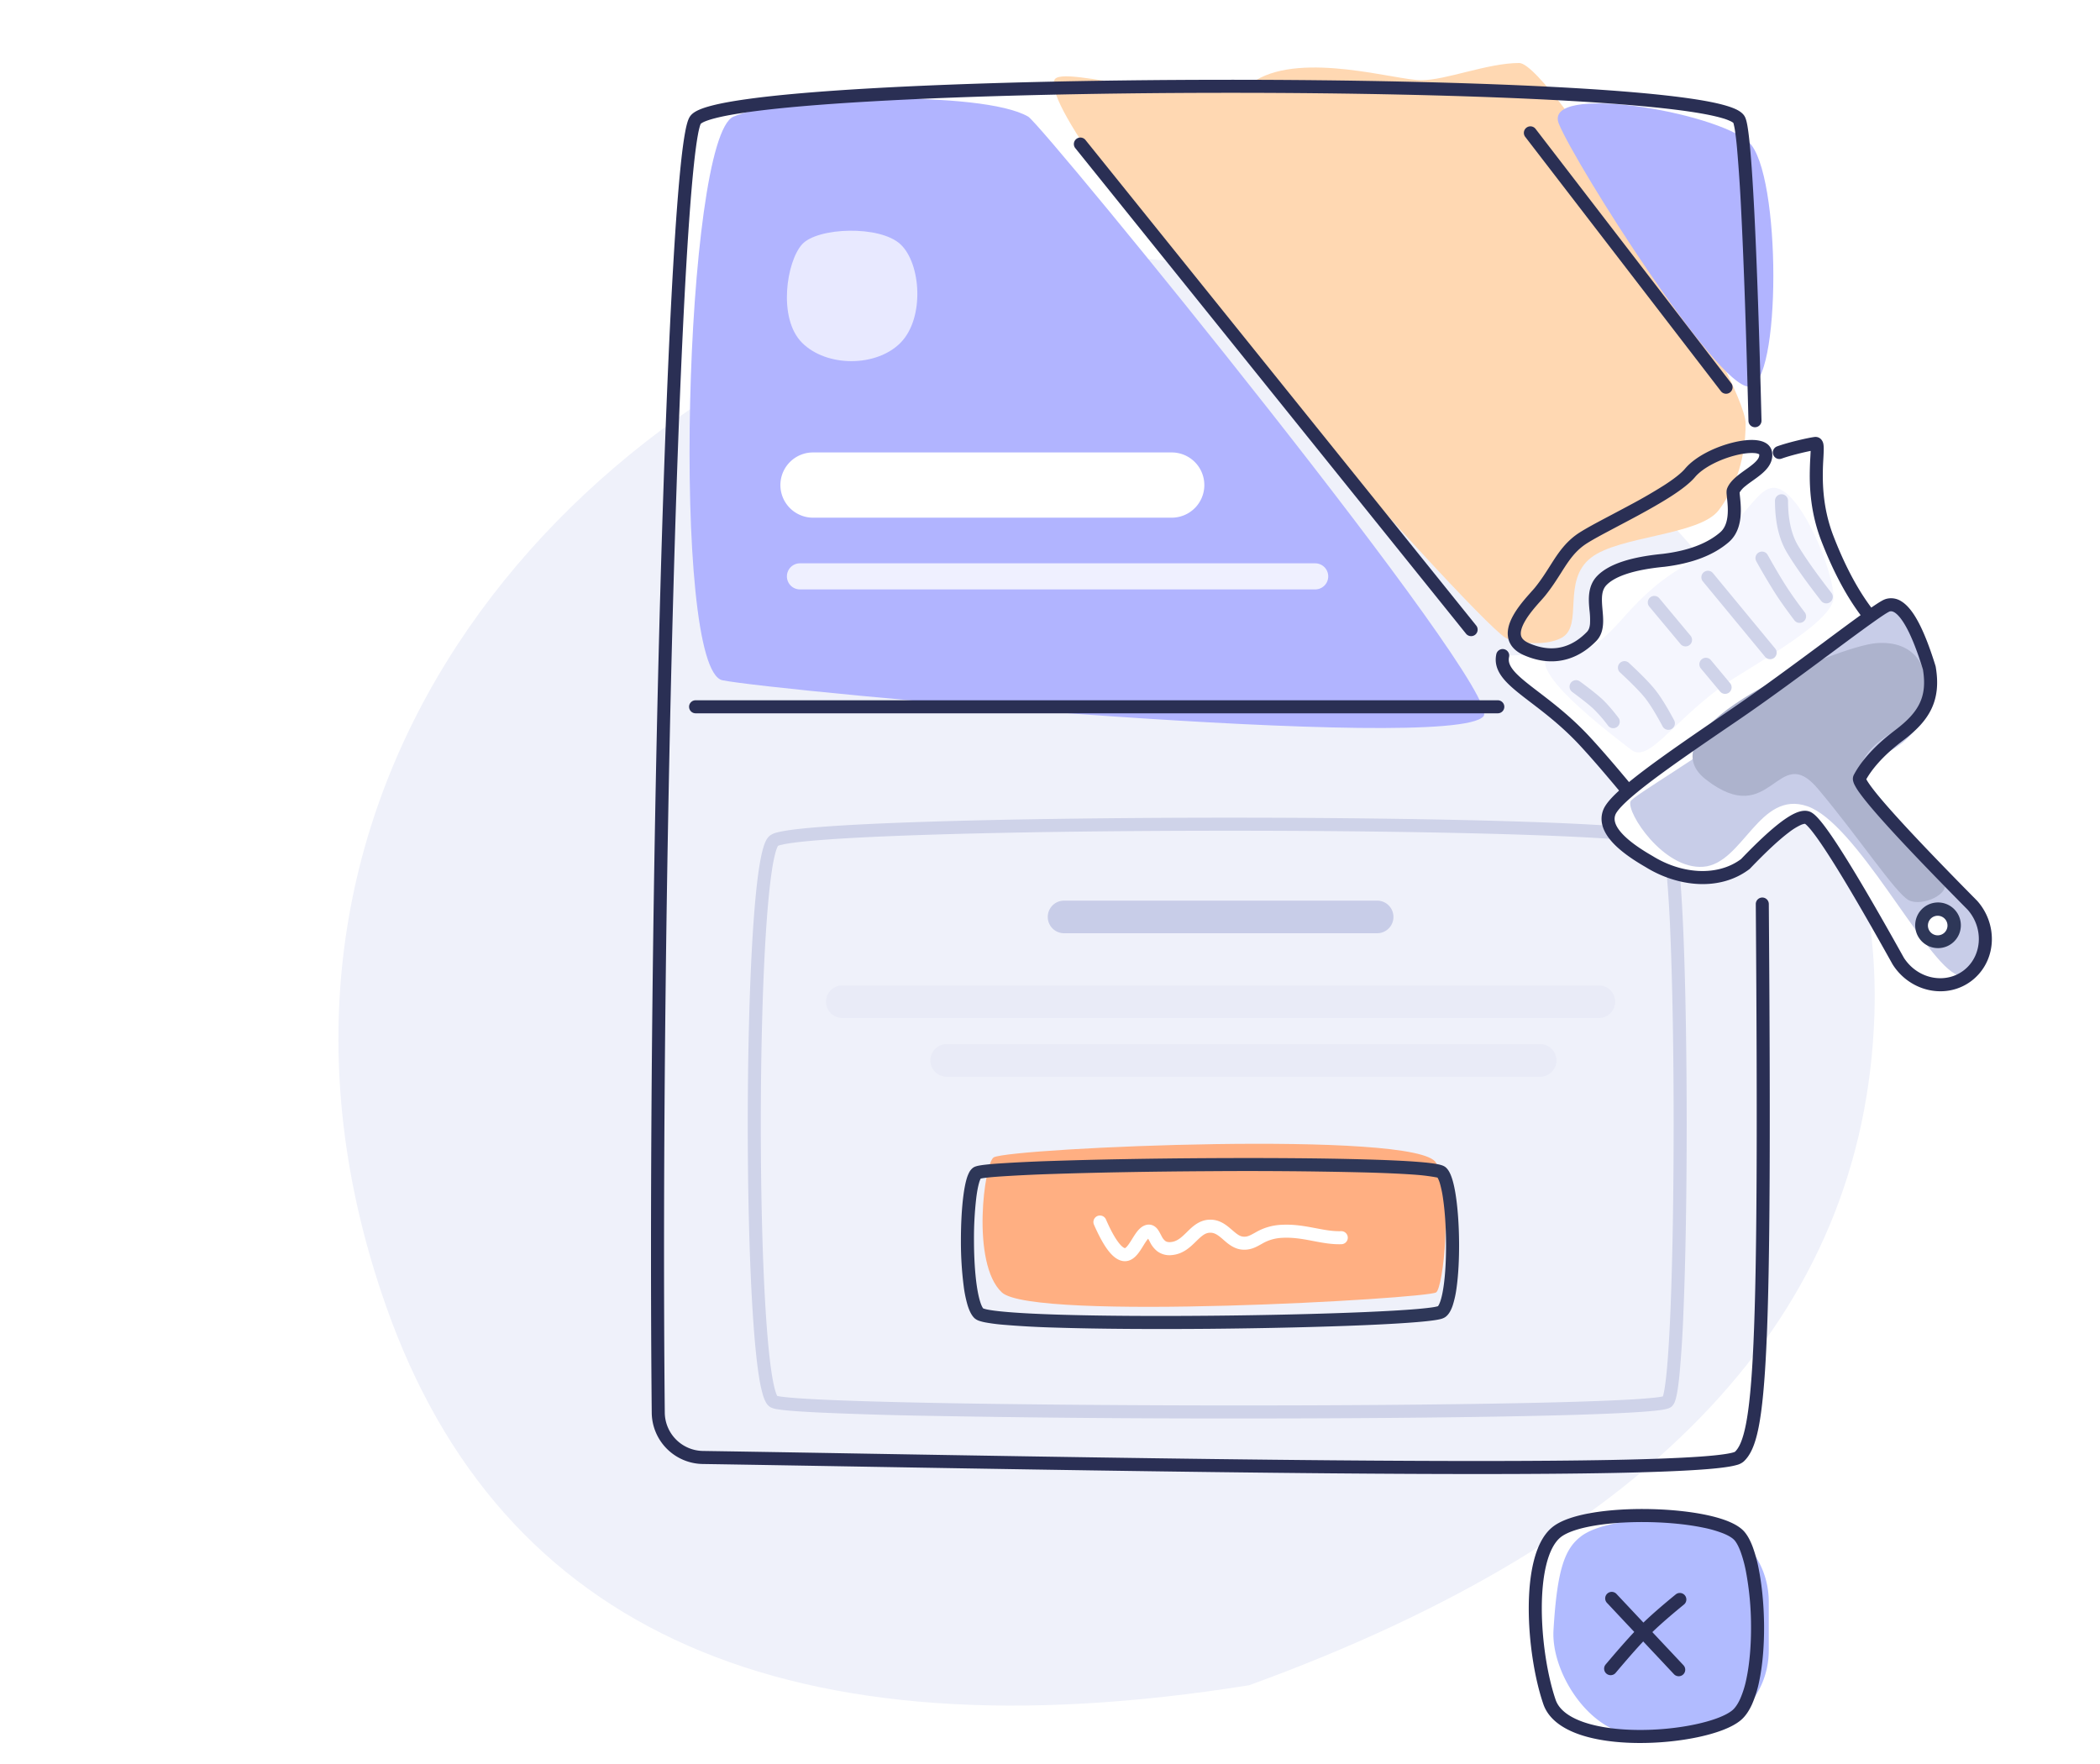 <svg width="100" height="84" fill="none" xmlns="http://www.w3.org/2000/svg"><rect width="100%" height="100%" fill="#808080" stroke="none"/><g clip-path="url(#a)"><path fill="#fff" d="M0 0h100v84H0z"/><path fill-rule="evenodd" clip-rule="evenodd" d="M89.257 48.34c.715-21.349-24.601-41.188-44.18-34.863-19.58 6.325-34.905 25.36-26.701 48.698 5.469 15.56 19.17 21.585 41.104 18.075 19.375-7.04 29.3-17.678 29.777-31.91z" fill="#EFF1FA"/><path fill-rule="evenodd" clip-rule="evenodd" d="M50.205 3.82c-.811 2.472 19.827 25.519 21.476 26.544.33.205 1.855.471 2.694 0 1.039-.584-.021-2.71 1.388-3.807 1.346-1.049 5.163-1.055 6.08-2.262 1.221-1.607 1.282-3.474 1.282-4.126C83.125 18.101 73.852 3 72.343 3c-1.508 0-3.482.82-4.67.82-1.19 0-5.603-1.363-7.868 0-2.602 1.565-9.323-.845-9.6 0z" fill="#FFD8B2"/><path fill-rule="evenodd" clip-rule="evenodd" d="M74.234 5.903c.817 1.974 7.485 12.506 9.043 12.506 1.557 0 1.557-10.185 0-11.64-1.558-1.453-9.86-2.84-9.043-.866zM34.927 5.554c2.335-1.013 11.876-1.267 14.035 0 .711.417 22.696 27.368 21.679 28.557-1.516 1.773-33.766-1.211-36.238-1.718-2.472-.506-1.81-25.826.524-26.84z" fill="#B1B4FF"/><path fill-rule="evenodd" clip-rule="evenodd" d="M75.285 73.16c.729-.555 2.347-.856 4.856-.902a4.012 4.012 0 0 1 4.086 4.01v2.327a4.012 4.012 0 0 1-4.013 4.011h-2.238c-2.216 0-4.122-2.925-4-4.981.173-2.931.55-3.885 1.31-4.464z" fill="#B1BBFF"/><path fill-rule="evenodd" clip-rule="evenodd" d="M75.959 72.644c-.793.131-1.375.333-1.66.572-.281.236-.507.666-.66 1.27-.15.595-.219 1.319-.22 2.09-.001 1.545.27 3.229.658 4.365.155.451.608.813 1.332 1.064.715.248 1.63.365 2.582.373.95.009 1.919-.091 2.735-.265.832-.176 1.457-.419 1.76-.666.13-.107.26-.288.38-.55a4.71 4.71 0 0 0 .296-.952c.157-.74.227-1.642.22-2.552a14.215 14.215 0 0 0-.241-2.555 6.191 6.191 0 0 0-.26-.958c-.101-.267-.205-.447-.298-.548-.09-.096-.256-.203-.514-.309a5.569 5.569 0 0 0-.936-.273c-.733-.155-1.635-.247-2.554-.267-.92-.02-1.844.033-2.62.161zm6.346-.196c.292.12.554.27.733.461.173.187.312.454.424.752a6.8 6.8 0 0 1 .288 1.056c.156.787.245 1.73.253 2.67.008.94-.064 1.89-.234 2.687a5.32 5.32 0 0 1-.338 1.08c-.14.31-.32.584-.553.774-.424.347-1.175.613-2.023.793-.862.183-1.877.287-2.87.278-.99-.008-1.978-.129-2.78-.407-.792-.276-1.47-.73-1.715-1.45-.414-1.21-.694-2.963-.692-4.567.001-.802.073-1.58.24-2.242.165-.653.434-1.234.862-1.593.423-.355 1.152-.575 1.958-.709.822-.136 1.786-.19 2.734-.169.948.02 1.89.115 2.67.28.39.083.745.184 1.043.306z" fill="#2A2F54"/><path fill-rule="evenodd" clip-rule="evenodd" d="M76.536 75.888a.31.31 0 0 1 .44.014l3.189 3.395a.31.31 0 0 1-.453.426l-3.19-3.396a.31.31 0 0 1 .014-.439z" fill="#2A2F54"/><path fill-rule="evenodd" clip-rule="evenodd" d="M80.233 75.97a.31.31 0 0 1-.045.437c-.705.575-1.248 1.054-1.632 1.438-.385.384-.924.988-1.62 1.815a.31.31 0 0 1-.476-.4c.7-.83 1.252-1.45 1.657-1.855s.966-.898 1.679-1.48a.31.31 0 0 1 .437.045z" fill="#2A2F54"/><path opacity=".7" fill-rule="evenodd" clip-rule="evenodd" d="M38.194 11.635c.735-.812 3.708-.918 4.688 0 .98.918 1.153 3.521 0 4.688-1.152 1.166-3.522 1.166-4.688 0-1.167-1.167-.736-3.876 0-4.688z" fill="#fff"/><path d="M65.579 42.887H50.67a.776.776 0 1 0 0 1.553h14.908a.776.776 0 0 0 0-1.553z" fill="#C8CDE8"/><path d="M76.138 46.924H40.11a.776.776 0 1 0 0 1.553h36.027a.776.776 0 1 0 0-1.553zM73.343 49.72H45.08a.776.776 0 0 0 0 1.553h28.262a.776.776 0 1 0 0-1.553z" fill="#E9EBF7"/><path d="M61.23 57.261h-5.9a.777.777 0 0 0 0 1.553h5.9a.776.776 0 1 0 0-1.553z" fill="#fff"/><path fill-rule="evenodd" clip-rule="evenodd" d="M51.253 6.618a.31.31 0 0 1 .436.048l18.606 23.121a.31.31 0 0 1-.484.39L51.205 7.055a.31.31 0 0 1 .048-.437zM72.687 6.081a.31.31 0 0 1 .436.057L82.44 18.25a.31.31 0 0 1-.492.379L72.63 6.517a.31.31 0 0 1 .057-.436z" fill="#2A2F54"/><path fill-rule="evenodd" clip-rule="evenodd" d="M33.37 5.895s0 .002-.002.003a.819.819 0 0 0-.044.121 3.986 3.986 0 0 0-.088.389c-.061.332-.124.79-.186 1.368-.124 1.154-.246 2.761-.362 4.734-.233 3.943-.445 9.33-.617 15.432-.345 12.203-.532 27.255-.415 39.314a1.846 1.846 0 0 0 1.82 1.837c2.172.033 4.717.076 7.486.124 6.854.117 15.084.258 22.428.321 5.156.044 9.872.05 13.366-.017 1.748-.034 3.186-.086 4.22-.16.517-.037.926-.08 1.22-.127.147-.024.258-.047.337-.07.054-.016.078-.028.083-.03.175-.165.361-.496.519-1.289.159-.8.28-2.02.364-3.9.168-3.76.19-10.101.11-20.893a.31.31 0 0 1 .62-.005c.081 10.788.06 17.147-.11 20.925-.085 1.887-.207 3.145-.375 3.994-.167.842-.39 1.337-.72 1.637a.815.815 0 0 1-.318.157 3.49 3.49 0 0 1-.412.087c-.32.052-.75.096-1.274.133-1.05.076-2.5.128-4.252.162-3.504.067-8.227.061-13.383.017-7.348-.063-15.583-.204-22.438-.321-2.768-.047-5.31-.091-7.48-.124a2.467 2.467 0 0 1-2.432-2.452c-.117-12.069.07-27.129.415-39.338.172-6.104.384-11.498.618-15.45.116-1.976.239-3.596.364-4.764.063-.584.128-1.06.194-1.416.032-.177.067-.329.103-.451.033-.112.078-.237.149-.327.098-.127.25-.216.4-.283.157-.07.353-.135.578-.194.45-.12 1.053-.228 1.779-.328 1.453-.2 3.433-.366 5.76-.5 4.655-.268 10.717-.406 16.762-.412 6.044-.006 12.076.122 16.669.387 2.295.132 4.237.3 5.644.503.703.101 1.282.213 1.708.338.212.062.398.13.545.206.136.072.288.175.368.331.036.07.06.154.08.234.02.085.04.187.057.303.037.234.072.54.107.91.069.742.135 1.76.2 3.01.127 2.5.244 5.946.346 10.005a.31.31 0 1 1-.621.015c-.102-4.056-.219-7.495-.346-9.989a76.464 76.464 0 0 0-.198-2.984 14.814 14.814 0 0 0-.101-.87 3.429 3.429 0 0 0-.068-.328.305.305 0 0 0-.006-.017c-.006-.005-.032-.03-.106-.069a2.447 2.447 0 0 0-.431-.161c-.385-.112-.93-.22-1.622-.32-1.381-.199-3.303-.365-5.592-.497-4.577-.264-10.595-.392-16.633-.386-6.037.006-12.087.144-16.726.412-2.321.133-4.283.298-5.712.494-.715.099-1.289.203-1.704.313-.208.055-.368.11-.483.16a.88.88 0 0 0-.127.069.228.228 0 0 0-.035.027z" fill="#2A2F54"/><path fill-rule="evenodd" clip-rule="evenodd" d="M47.327 55.109c.911-.45 20.232-1.312 21.058.265.826 1.577.34 5.965 0 6.17-.503.303-19.195 1.38-20.677 0-1.482-1.38-.833-6.212-.381-6.435z" fill="#FFAF82"/><path fill-rule="evenodd" clip-rule="evenodd" d="M68.615 55.476c.06.017.164.051.242.123.149.137.24.363.305.577.07.23.127.515.172.829.092.629.141 1.408.146 2.18.005.77-.034 1.544-.123 2.163a4.716 4.716 0 0 1-.18.815c-.07.206-.178.438-.365.562a.732.732 0 0 1-.224.09 3.009 3.009 0 0 1-.264.05c-.201.03-.468.06-.788.087-.642.056-1.513.106-2.536.15-2.046.087-4.71.15-7.371.174-2.662.023-5.326.009-7.374-.057a43.296 43.296 0 0 1-2.54-.141 8.505 8.505 0 0 1-.799-.107 2.165 2.165 0 0 1-.275-.07.645.645 0 0 1-.244-.137c-.151-.149-.25-.38-.321-.61a5.764 5.764 0 0 1-.18-.862 16.657 16.657 0 0 1-.138-2.21c-.001-.772.039-1.54.118-2.147.039-.302.089-.573.151-.787a1.73 1.73 0 0 1 .112-.295.675.675 0 0 1 .199-.248.47.47 0 0 1 .123-.06.996.996 0 0 1 .103-.029c.07-.015.155-.029.251-.042.195-.025.456-.05.773-.071a73.283 73.283 0 0 1 2.53-.12c2.055-.07 4.745-.118 7.435-.133 2.691-.015 5.386.001 7.45.06 1.032.028 1.91.068 2.554.12.32.025.589.054.79.088.1.016.192.035.268.058zm-21.916.647a1.129 1.129 0 0 0-.075.199c-.05.17-.095.406-.132.693a16.566 16.566 0 0 0-.112 2.066c.001.755.044 1.513.13 2.123.044.306.098.566.16.767.057.187.112.289.148.334a1.567 1.567 0 0 0 .218.058c.177.034.425.067.738.096.624.06 1.483.106 2.501.139 2.036.066 4.69.08 7.348.056 2.657-.023 5.314-.086 7.35-.173 1.02-.044 1.881-.093 2.51-.147.314-.028.565-.055.747-.083a2.385 2.385 0 0 0 .243-.05.299.299 0 0 0 .03-.043c.026-.044.055-.108.085-.195.06-.175.112-.414.154-.704.084-.578.122-1.32.117-2.07-.005-.752-.053-1.501-.14-2.095a5.268 5.268 0 0 0-.151-.739 1.497 1.497 0 0 0-.084-.221.505.505 0 0 0-.033-.059 9.406 9.406 0 0 0-.944-.127c-.627-.05-1.493-.09-2.52-.118a234.304 234.304 0 0 0-7.43-.059c-2.687.015-5.37.063-7.417.132a72.673 72.673 0 0 0-2.508.12c-.312.021-.56.044-.736.067a2.37 2.37 0 0 0-.197.033z" fill="#2E3758"/><path fill-rule="evenodd" clip-rule="evenodd" d="M52.255 57.908a.31.31 0 0 1 .409.16c.207.475.396.823.565 1.054.178.245.294.305.336.313h.005a.195.195 0 0 0 .056-.04c.065-.06.135-.158.222-.295l.058-.093c.066-.106.14-.225.214-.324.092-.123.236-.288.442-.348a.495.495 0 0 1 .34.02.57.57 0 0 1 .22.179c.046.06.084.127.113.181a9.1 9.1 0 0 1 .086.162.643.643 0 0 0 .165.213c.047.035.12.068.258.057.29-.024.487-.194.748-.45l.043-.042c.23-.227.545-.537 1.008-.572.496-.038.83.233 1.067.436.01.01.021.018.032.027.245.21.38.326.56.342.19.016.303-.046.553-.183l.036-.02a2.667 2.667 0 0 1 1.232-.361c.575-.032 1.087.059 1.547.146l.077.014c.438.084.82.156 1.213.143a.31.31 0 1 1 .02.621c-.464.015-.91-.07-1.333-.15l-.092-.018c-.46-.087-.905-.163-1.397-.136a2.053 2.053 0 0 0-.969.286l-.06.033c-.224.125-.495.276-.88.243-.391-.033-.68-.285-.883-.463l-.06-.053c-.234-.2-.394-.305-.616-.288-.224.017-.385.167-.664.44-.251.245-.594.58-1.131.624a.971.971 0 0 1-.678-.176 1.244 1.244 0 0 1-.34-.412l-.063-.12a4.855 4.855 0 0 0-.04-.073.895.895 0 0 0-.057.07 3.6 3.6 0 0 0-.17.259 16.12 16.12 0 0 1-.074.118c-.086.137-.195.3-.328.421-.138.126-.342.242-.599.192-.286-.056-.522-.286-.72-.557-.206-.284-.416-.678-.632-1.17a.31.31 0 0 1 .16-.41zm2.369.997v.001z" fill="#fff"/><path fill-rule="evenodd" clip-rule="evenodd" d="M37.049 40.278a.428.428 0 0 0-.03.056c-.027.057-.057.14-.088.25a7.71 7.71 0 0 0-.181.917c-.115.773-.211 1.828-.289 3.077-.154 2.496-.232 5.737-.232 8.968s.078 6.447.232 8.89c.078 1.223.174 2.245.288 2.978.058.368.118.652.18.848.03.099.058.165.08.205l.004.006c.021.005.058.013.116.023.103.016.245.033.424.05.358.034.852.066 1.464.096 1.223.06 2.907.11 4.898.152 3.98.082 9.182.127 14.371.132 5.19.004 10.364-.033 14.29-.114 1.964-.04 3.614-.091 4.796-.154a26.96 26.96 0 0 0 1.395-.101 4.651 4.651 0 0 0 .417-.061c.016-.048.034-.118.053-.213.041-.206.081-.499.119-.87.075-.741.138-1.77.189-2.994.101-2.447.152-5.66.152-8.886 0-3.226-.05-6.462-.152-8.957a58.878 58.878 0 0 0-.19-3.084c-.037-.39-.077-.702-.12-.931a2.522 2.522 0 0 0-.074-.31 3.03 3.03 0 0 0-.412-.096 17.507 17.507 0 0 0-1.387-.158c-1.18-.099-2.826-.181-4.79-.246-3.925-.131-9.098-.195-14.286-.193-5.188.002-10.388.07-14.367.202-1.99.066-3.672.148-4.892.245-.611.048-1.102.1-1.455.156a4.105 4.105 0 0 0-.412.081.879.879 0 0 0-.111.036zm42.147-.011zM37.027 66.495l-.001-.002.001.002zM79.473 39.71a.497.497 0 0 1 .173.138c.06.08.098.181.124.267.028.094.053.207.077.333.047.255.089.588.127.984.077.795.14 1.866.192 3.119.101 2.506.152 5.75.152 8.982 0 3.232-.05 6.453-.153 8.912a54.427 54.427 0 0 1-.191 3.03c-.038.38-.08.695-.128.93a2.35 2.35 0 0 1-.08.31.614.614 0 0 1-.167.267.507.507 0 0 1-.17.09 1.39 1.39 0 0 1-.16.04c-.113.023-.26.043-.435.062-.35.038-.834.073-1.43.104-1.192.064-2.849.115-4.815.155-3.933.081-9.112.118-14.303.114a764.498 764.498 0 0 1-14.384-.132 187.638 187.638 0 0 1-4.915-.153c-.616-.03-1.12-.062-1.492-.097a7.335 7.335 0 0 1-.465-.056 1.188 1.188 0 0 1-.319-.086.6.6 0 0 1-.245-.255 1.742 1.742 0 0 1-.13-.321 6.855 6.855 0 0 1-.2-.937c-.119-.76-.217-1.805-.294-3.035-.156-2.46-.234-5.69-.234-8.929s.078-6.494.233-9.006c.078-1.256.176-2.332.294-3.13.06-.398.125-.735.198-.994.037-.13.077-.247.123-.345a.783.783 0 0 1 .195-.273.931.931 0 0 1 .348-.156c.128-.034.29-.066.477-.095.376-.059.884-.112 1.501-.161 1.235-.099 2.928-.181 4.921-.247 3.988-.132 9.196-.2 14.388-.202 5.192-.002 10.373.062 14.307.193 1.967.065 3.626.148 4.821.248.597.05 1.084.104 1.439.165.176.03.328.063.448.1.06.018.119.04.172.067z" fill="#CFD3E9"/><path d="M55.795 21.545H38.715a1.553 1.553 0 0 0 0 3.106h17.081a1.553 1.553 0 0 0 0-3.106z" fill="#fff"/><path opacity=".8" d="M62.628 26.825H38.093a.621.621 0 0 0 0 1.242h24.535a.621.621 0 0 0 0-1.242z" fill="#fff"/><path fill-rule="evenodd" clip-rule="evenodd" d="M32.813 33.657a.31.31 0 0 1 .311-.31h38.2a.31.31 0 1 1 0 .62h-38.2a.31.31 0 0 1-.31-.31z" fill="#2A2F54"/><path fill-rule="evenodd" clip-rule="evenodd" d="M84.732 21.547c.53-.193 1.474-.404 1.716-.431.308-.035-.384 2.064.574 4.535.638 1.647 1.371 2.954 2.2 3.92L77.89 38.113c-1.025-1.246-1.836-2.19-2.432-2.832-2.068-2.226-4.153-2.88-3.9-4.063 1.696.002 2.936-.272 3.72-.822 1.174-.826.488-2.29 1.43-2.796 2.02-1.084 4.951-.855 5.889-1.704.792-.719 1.505-2.168 2.136-4.348z" fill="#fff"/><path fill-rule="evenodd" clip-rule="evenodd" d="M74.41 30.912c-2.314.232.57 2.735 3.271 4.794.813.62 1.878-1.22 4.273-2.992 1.211-.897 5.396-3.053 5.362-4.29-.033-1.235-1.375-4.572-2.53-5.115-1.156-.543-1.564 1.816-4.664 3.684-2.938 1.77-3.204 3.718-5.211 4.09-.11.02-.38-.183-.5-.17z" fill="#F5F6FE"/><path fill-rule="evenodd" clip-rule="evenodd" d="M71.621 30.914a.31.31 0 0 1 .239.368c-.04.187.003.36.159.573.164.225.435.464.81.759.135.107.283.22.44.34.688.526 1.555 1.19 2.415 2.115.565.608 1.317 1.48 2.255 2.616l10.837-8.166c-.771-.97-1.451-2.225-2.044-3.756-.499-1.287-.567-2.473-.551-3.325a16.05 16.05 0 0 1 .027-.684l.014-.283c-.372.075-.997.227-1.384.368a.31.31 0 0 1-.212-.584c.55-.2 1.518-.417 1.787-.447a.36.36 0 0 1 .317.124.452.452 0 0 1 .096.204c.02.1.02.222.017.335a13.502 13.502 0 0 1-.02.43c-.01.163-.018.346-.021.549-.015.807.05 1.905.51 3.089.63 1.625 1.347 2.898 2.146 3.83l.215.252-11.835 8.918-.19-.23c-1.023-1.244-1.83-2.183-2.419-2.817-.82-.883-1.638-1.51-2.325-2.035-.161-.123-.315-.24-.46-.355-.374-.295-.706-.58-.926-.88-.23-.313-.352-.664-.265-1.07a.31.31 0 0 1 .368-.238zm14.597-9.65c0-.003 0-.003 0 0z" fill="#2A2F54"/><path fill-rule="evenodd" clip-rule="evenodd" d="M88.552 37.046c-.145.275 1.646 2.296 5.372 6.061.858.968.816 2.419-.094 3.24a2.14 2.14 0 0 1-.143.118c-.978.737-2.403.497-3.181-.536a2.441 2.441 0 0 1-.112-.162c-2.47-4.434-3.919-6.712-4.346-6.834-.428-.123-1.406.615-2.936 2.212-1.29.972-3.15.773-4.588-.122-1.525-.876-2.155-1.656-1.89-2.34.29-.75 2.662-2.4 5.873-4.584 3.088-2.101 6.91-5.138 7.386-5.278.646-.19 1.306.804 1.978 2.985.255 1.496-.275 2.333-1.436 3.208s-1.667 1.619-1.883 2.032z" fill="#fff"/><path fill-rule="evenodd" clip-rule="evenodd" d="M77.645 38.16c.105-.262 3.373-2.125 6.17-4.27 2.82-2.165 5.17-4.612 5.948-4.872 1.55-.518 2.317 3.349 1.861 4.844-.602 1.974-2.802 2.323-3.391 2.673-.13.078.286-.122.29.009.02.718 4.958 5.94 5.493 6.8.534.859.612 3.902-.945 3.015-1.558-.887-4.707-7.174-7.005-7.966-2.297-.792-3.062 2.739-4.956 2.882-1.894.143-3.674-2.591-3.465-3.116z" fill="#C8CDE8"/><path fill-rule="evenodd" clip-rule="evenodd" d="M89.337 30.627c-1.862.156-11.239 4.055-8.104 6.493 3.135 2.438 3.405-1.85 5.33.435 1.926 2.284 3.699 4.977 4.327 5.31.628.333 2.08-.307 1.665-.955-.93-1.454-4.063-3.801-4.044-4.79.042-2.144 2.677-2.266 3.078-3.778.4-1.512-.39-2.871-2.252-2.715z" fill="#ADB3CD"/><path fill-rule="evenodd" clip-rule="evenodd" d="M77.435 38.183c-.313.294-.467.496-.511.611-.078.202-.049.452.225.792.28.346.78.737 1.53 1.168l.004.003.005.002c1.363.849 3.065 1.004 4.217.152.761-.793 1.396-1.385 1.901-1.766.254-.191.486-.337.693-.428.199-.087.423-.144.634-.083.133.038.25.136.339.222.1.097.211.226.333.381.243.312.548.756.912 1.33.728 1.145 1.71 2.826 2.943 5.04.03.047.06.091.094.135.685.909 1.917 1.1 2.746.475a1.81 1.81 0 0 0 .122-.101c.77-.695.824-1.945.075-2.797-1.86-1.88-3.243-3.33-4.143-4.346-.45-.507-.785-.913-1-1.213a2.767 2.767 0 0 1-.246-.396.796.796 0 0 1-.066-.186.417.417 0 0 1 .034-.276c.24-.457.776-1.236 1.972-2.136.564-.426.942-.818 1.156-1.26.21-.43.279-.938.164-1.628-.332-1.073-.652-1.826-.955-2.282-.152-.23-.287-.364-.396-.432-.1-.061-.172-.065-.237-.046v.001c-.006.002-.026.011-.064.032a3.413 3.413 0 0 0-.183.111c-.15.097-.345.232-.58.4-.471.335-1.088.791-1.789 1.312l-.12.089c-1.378 1.022-3.056 2.267-4.563 3.292-1.606 1.093-2.995 2.047-4.018 2.82-.512.388-.926.725-1.228 1.008zm.853-1.503c1.038-.784 2.44-1.747 4.044-2.838 1.495-1.018 3.165-2.257 4.546-3.28l.116-.087c.7-.52 1.321-.98 1.798-1.319.238-.17.443-.311.605-.416.08-.052.154-.097.217-.132a.994.994 0 0 1 .19-.085.893.893 0 0 1 .739.113c.217.133.41.349.588.616.355.536.698 1.364 1.037 2.462l.005.02.004.02c.136.795.067 1.447-.214 2.024-.277.57-.745 1.034-1.341 1.484-1.047.788-1.53 1.456-1.75 1.843.032.065.092.16.187.293.196.274.514.66.96 1.163.89 1.004 2.264 2.446 4.125 4.328l.006.006.006.006c.96 1.084.93 2.73-.118 3.676a2.402 2.402 0 0 1-.164.136c-1.128.85-2.744.56-3.617-.598a2.734 2.734 0 0 1-.125-.181l-.005-.008-.005-.008c-1.234-2.215-2.21-3.887-2.93-5.019-.36-.566-.651-.991-.877-1.28a3.234 3.234 0 0 0-.275-.317c-.05-.047-.077-.066-.085-.072a.19.19 0 0 0-.043.003.708.708 0 0 0-.164.053 3.016 3.016 0 0 0-.568.355c-.47.354-1.083.924-1.844 1.719l-.018.018-.02.015c-1.425 1.074-3.43.83-4.934-.103-.772-.444-1.348-.88-1.698-1.314-.356-.441-.508-.923-.322-1.406.101-.26.353-.545.666-.84.325-.305.76-.657 1.278-1.05z" fill="#2A2F54"/><path d="M92.754 44.682a.776.776 0 1 0-.934-1.24.776.776 0 0 0 .934 1.24z" fill="#fff"/><path fill-rule="evenodd" clip-rule="evenodd" d="M92.007 43.69a.466.466 0 1 0 .56.744.466.466 0 0 0-.56-.744zm-.588 1.026a1.087 1.087 0 1 1 1.736-1.309 1.087 1.087 0 0 1-1.736 1.309z" fill="#2E3758"/><path fill-rule="evenodd" clip-rule="evenodd" d="M73.996 26.657c.276-.421.575-.826 1.034-1.169.23-.171.628-.395 1.086-.641.206-.11.424-.226.649-.344.292-.155.599-.317.912-.486a24.535 24.535 0 0 0 1.552-.9c.467-.3.82-.573 1.01-.797.503-.596 1.445-1.035 2.247-1.238.405-.103.807-.154 1.13-.123.161.016.326.054.464.135a.605.605 0 0 1 .302.423c.052.302-.053.554-.206.753-.146.191-.349.352-.534.488l-.183.132c-.126.09-.242.172-.35.262a1.08 1.08 0 0 0-.27.3v.013c.002.045.009.105.017.187l.001.006c.017.164.04.388.04.63 0 .473-.086 1.104-.572 1.526-.737.638-1.777 1.021-3.083 1.178h-.007c-.716.07-1.3.182-1.758.331-.46.15-.774.332-.969.529-.248.251-.248.608-.203 1.13l.006.066c.02.221.042.472.022.705-.022.264-.1.544-.321.772-.332.342-.79.69-1.377.86-.592.173-1.291.157-2.083-.193-.436-.193-.69-.494-.744-.876-.05-.351.082-.703.243-.996.165-.3.388-.585.584-.817.099-.116.194-.222.273-.31v-.002c.082-.09.142-.157.181-.205.289-.357.501-.692.71-1.02.066-.104.13-.206.197-.309zm8.842-3.23v.002-.001zm-8.503 3.854c-.212.333-.45.708-.763 1.095-.049.06-.118.137-.19.219l-.011.012c-.08.088-.17.189-.262.298-.187.221-.378.469-.513.714-.14.254-.194.46-.173.61.017.12.09.266.38.395.665.294 1.214.295 1.659.165.452-.131.82-.405 1.104-.697.086-.088.133-.21.149-.391a3.71 3.71 0 0 0-.028-.665v-.001c-.042-.473-.1-1.135.38-1.62.29-.293.705-.515 1.217-.682.514-.168 1.145-.285 1.888-.358 1.232-.148 2.136-.502 2.746-1.03.273-.238.359-.628.359-1.056 0-.207-.02-.402-.038-.565l-.001-.016c-.008-.073-.016-.146-.02-.206a.988.988 0 0 1 0-.104.447.447 0 0 1 .03-.149c.098-.238.285-.425.464-.574.126-.105.273-.21.408-.307l.154-.11c.183-.135.321-.25.409-.365.077-.1.1-.18.089-.26a.536.536 0 0 0-.215-.056c-.225-.021-.55.013-.918.107-.747.189-1.543.583-1.925 1.036-.254.3-.676.615-1.149.92-.48.308-1.04.624-1.592.923-.31.168-.628.335-.927.493l-.636.338c-.468.251-.823.453-1.008.592-.37.276-.622.608-.886 1.011-.059.09-.119.185-.181.284z" fill="#2A2F54"/><path fill-rule="evenodd" clip-rule="evenodd" d="M77.127 31.583a.31.31 0 0 1 .44-.017c.584.54 1.01.976 1.266 1.3l-.22.173.22-.173c.258.326.553.807.887 1.431a.31.31 0 0 1-.548.293c-.328-.613-.603-1.056-.826-1.34-.225-.284-.621-.692-1.201-1.228a.31.31 0 0 1-.018-.439zM78.579 28.45a.31.31 0 0 1 .437.04l1.486 1.782a.31.31 0 1 1-.477.397l-1.486-1.782a.31.31 0 0 1 .04-.438zm2.456 2.945a.31.31 0 0 1 .437.04l.914 1.097a.31.31 0 0 1-.477.398l-.914-1.097a.31.31 0 0 1 .04-.438zM84.834 23.536c.171 0 .31.139.31.31 0 .91.167 1.612.473 2.13.334.565.864 1.316 1.594 2.256a.31.31 0 1 1-.49.381c-.737-.947-1.285-1.722-1.639-2.32-.38-.645-.559-1.468-.559-2.447 0-.171.14-.31.311-.31zM83.752 26.306a.31.31 0 0 1 .423.118c.367.653.662 1.15.885 1.496.223.346.516.76.882 1.242a.31.31 0 0 1-.496.375c-.37-.49-.674-.917-.908-1.28a31.058 31.058 0 0 1-.904-1.528.31.31 0 0 1 .118-.423zM74.8 32.516a.31.31 0 0 1 .435-.066c.496.365.857.652 1.075.856.22.208.473.5.757.87a.31.31 0 1 1-.493.378 6.89 6.89 0 0 0-.69-.795c-.188-.177-.524-.446-1.017-.81a.31.31 0 0 1-.066-.433zM81.132 27.25a.31.31 0 0 1 .437.042l2.963 3.59a.31.31 0 1 1-.479.396l-2.963-3.59a.31.31 0 0 1 .041-.438z" fill="#CFD3E9"/></g><defs><clipPath id="a"><path fill="#fff" d="M0 0h100v84H0z"/></clipPath></defs></svg>